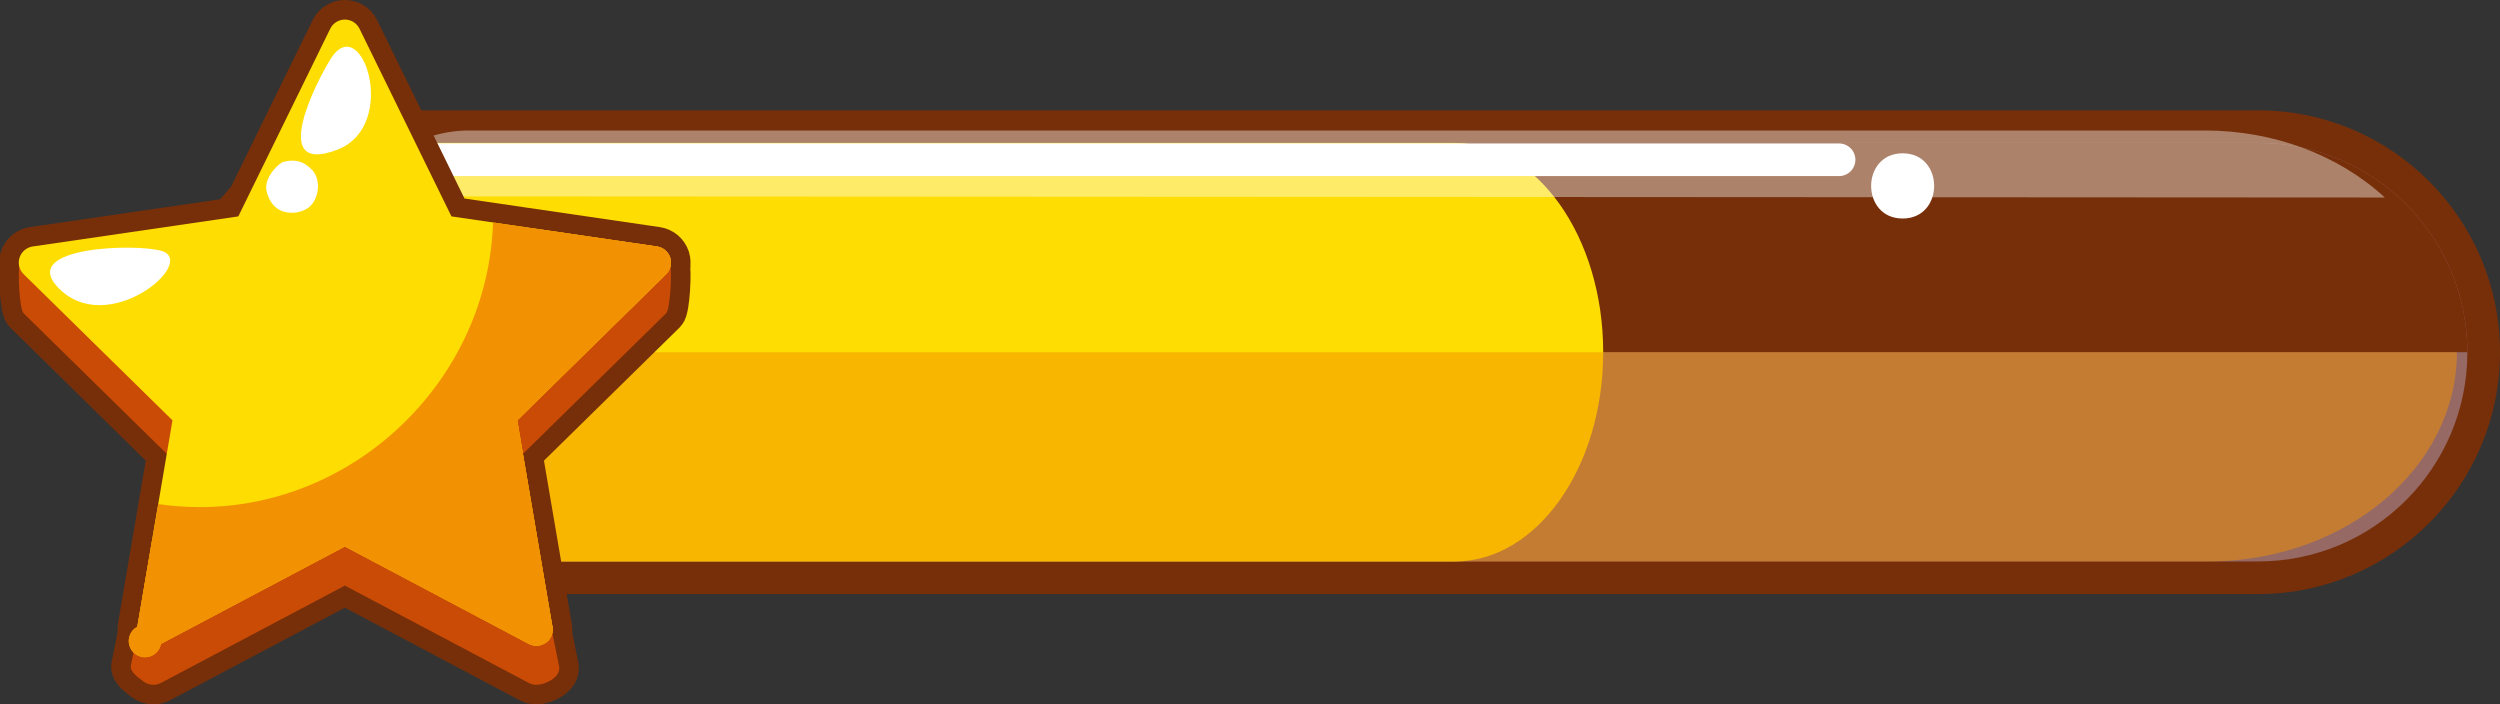 <svg version="1.1" xmlns="http://www.w3.org/2000/svg" xmlns:xlink="http://www.w3.org/1999/xlink" width="122.52" height="34.52" viewBox="0,0,122.52,34.52"><rect x="0" y="0" width="122.52" height="34.52" fill="#333333" stroke="none"/><g transform="translate(-179.038,-162.998)"><g data-paper-data="{&quot;isPaintingLayer&quot;:true}" fill-rule="evenodd" stroke-miterlimit="10" stroke-dasharray="" stroke-dashoffset="0" style="mix-blend-mode: normal"><path d="M199.004,191.313c-6.095,0 -11.053,-4.96 -11.053,-11.055c0,-6.094 4.958,-11.053 11.053,-11.053h90.7c6.095,0 11.053,4.96 11.053,11.054c0,6.094 -4.958,11.053 -11.053,11.053h-90.7z" data-paper-data="{&quot;origPos&quot;:null}" fill="#966964" stroke="none" stroke-width="1" stroke-linecap="butt" stroke-linejoin="miter"/><path d="M289.705,168.406c6.535,0 11.853,5.317 11.853,11.853c0,6.535 -5.318,11.852 -11.853,11.852h-90.7c-6.535,0 -11.853,-5.317 -11.853,-11.852c0,-6.536 5.318,-11.853 11.853,-11.853h90.7M289.705,170.004h-90.7c-5.665,0 -10.254,4.591 -10.254,10.255c0,5.664 4.591,10.254 10.254,10.254h90.7c5.663,0 10.254,-4.591 10.254,-10.254c0,-5.664 -4.591,-10.255 -10.254,-10.255" fill="#772f09" stroke="none" stroke-width="1" stroke-linecap="butt" stroke-linejoin="miter"/><path d="M188.75,180.259c0,-5.663 4.591,-10.255 10.255,-10.255h90.7c5.663,0 10.254,4.592 10.254,10.255" fill="#772f09" stroke="none" stroke-width="1" stroke-linecap="butt" stroke-linejoin="miter"/><path d="M257.608,180.259c0,5.663 -3.26,10.255 -7.28,10.255h-51.487c-4.02,0 -7.279,-4.592 -7.279,-10.255c0,-5.663 3.258,-10.255 7.279,-10.255h51.487c4.02,0 7.28,4.592 7.28,10.255" data-paper-data="{&quot;origPos&quot;:null}" fill="#fedd02" stroke="none" stroke-width="1" stroke-linecap="butt" stroke-linejoin="miter"/><path d="M194.857,172.617c1.991,-1.248 4.452,-3.223 7.116,-3.223h85.115c3.35,-0.004 6.55,1.187 8.824,3.284z" data-paper-data="{&quot;origPos&quot;:null}" fill="#ffffff" stroke="none" stroke-width="1" stroke-linecap="butt" stroke-linejoin="miter" opacity="0.4"/><path d="M299.446,180.259c0,5.663 -5.463,10.255 -12.201,10.255h-86.294c-6.738,0 -12.2,-4.592 -12.2,-10.255" data-paper-data="{&quot;origPos&quot;:null}" fill="#f29101" stroke="none" stroke-width="1" stroke-linecap="butt" stroke-linejoin="miter" opacity="0.5"/><path d="M269.168,170.828h-76.805" fill="none" stroke="#ffffff" stroke-width="1.598" stroke-linecap="round" stroke-linejoin="round"/><path d="M205.323,196.559c-0.13,0.001 -0.259,-0.031 -0.374,-0.093l-9.01,-4.77l-9.01,4.77c-0.268,0.142 -0.594,0.12 -0.84,-0.058c-0.247,-0.178 -0.691,-0.482 -0.64,-0.782l2.042,-10.111l-7.292,-7.16c-0.217,-0.212 -0.295,-2.128 -0.201,-2.415c0.095,-0.29 0.345,-0.18 0.644,-0.224l10.075,-0.196l4.505,-9.195c0.134,-0.274 0.413,-0.448 0.718,-0.448c0.305,0 0.584,0.174 0.718,0.448l4.505,9.195l10.074,0.196c0.3,0.044 0.55,-0.065 0.646,0.224c0.092,0.287 0.015,2.203 -0.202,2.415l-7.294,7.16l2.026,10.013c0.023,0.076 0.035,0.154 0.035,0.233c0,0.44 -0.68,0.798 -1.12,0.798z" fill="#c94b06" stroke="none" stroke-width="1" stroke-linecap="butt" stroke-linejoin="miter"/><path d="M205.323,196.559c-0.13,0.001 -0.259,-0.031 -0.374,-0.093l-9.01,-4.77l-9.01,4.77c-0.268,0.142 -0.594,0.12 -0.84,-0.058c-0.247,-0.178 -0.691,-0.482 -0.64,-0.782l2.042,-10.111l-7.292,-7.16c-0.217,-0.212 -0.295,-2.128 -0.201,-2.415c0.095,-0.29 0.345,-0.18 0.644,-0.224l10.075,-0.196l4.505,-9.195c0.134,-0.274 0.413,-0.448 0.718,-0.448c0.305,0 0.584,0.174 0.718,0.448l4.505,9.195l10.074,0.196c0.3,0.044 0.55,-0.065 0.646,0.224c0.092,0.287 0.015,2.203 -0.202,2.415l-7.294,7.16l2.026,10.013c0.023,0.076 0.035,0.154 0.035,0.233c0,0.44 -0.68,0.798 -1.12,0.798z" fill="none" stroke="#772f09" stroke-width="1.918" stroke-linecap="round" stroke-linejoin="round"/><path d="M205.323,194.642c-0.13,0 -0.259,-0.032 -0.374,-0.093l-9.01,-4.77l-9.01,4.77c-0.269,0.142 -0.596,0.119 -0.842,-0.059c-0.247,-0.179 -0.37,-0.482 -0.319,-0.782l1.723,-10.11l-7.292,-7.16c-0.217,-0.212 -0.296,-0.529 -0.202,-0.818c0.094,-0.289 0.344,-0.499 0.645,-0.543l10.075,-1.474l4.505,-9.196c0.133,-0.275 0.412,-0.45 0.718,-0.45c0.306,0 0.585,0.175 0.718,0.45l4.505,9.196l10.074,1.474c0.3,0.044 0.55,0.254 0.646,0.544c0.092,0.289 0.014,0.605 -0.202,0.817l-7.294,7.16l1.707,10.012c0.073,0.242 0.028,0.505 -0.123,0.708c-0.151,0.203 -0.389,0.323 -0.642,0.324z" fill="#c94b06" stroke="none" stroke-width="1" stroke-linecap="butt" stroke-linejoin="miter"/><path d="M205.323,194.642c-0.13,0 -0.259,-0.032 -0.374,-0.093l-9.01,-4.77l-9.01,4.77c-0.269,0.142 -0.596,0.119 -0.842,-0.059c-0.247,-0.179 -0.37,-0.482 -0.319,-0.782l1.723,-10.11l-7.292,-7.16c-0.217,-0.212 -0.296,-0.529 -0.202,-0.818c0.094,-0.289 0.344,-0.499 0.645,-0.543l10.075,-1.474l4.505,-9.196c0.133,-0.275 0.412,-0.45 0.718,-0.45c0.306,0 0.585,0.175 0.718,0.45l4.505,9.196l10.074,1.474c0.3,0.044 0.55,0.254 0.646,0.544c0.092,0.289 0.014,0.605 -0.202,0.817l-7.294,7.16l1.707,10.012c0.073,0.242 0.028,0.505 -0.123,0.708c-0.151,0.203 -0.389,0.323 -0.642,0.324z" fill="none" stroke="#772f09" stroke-width="1.918" stroke-linecap="round" stroke-linejoin="round"/><path d="M205.323,196.559c-0.13,0.001 -0.259,-0.031 -0.374,-0.093l-9.01,-4.77l-9.01,4.77c-0.268,0.142 -0.594,0.12 -0.84,-0.058c-0.247,-0.178 -0.691,-0.482 -0.64,-0.782l2.042,-10.111l-7.292,-7.16c-0.217,-0.212 -0.295,-2.128 -0.201,-2.415c0.095,-0.29 0.345,-0.18 0.644,-0.224l10.075,-0.196l4.505,-9.195c0.134,-0.274 0.413,-0.448 0.718,-0.448c0.305,0 0.584,0.174 0.718,0.448l4.505,9.195l10.074,0.196c0.3,0.044 0.55,-0.065 0.646,0.224c0.092,0.287 0.015,2.203 -0.202,2.415l-7.294,7.16l2.026,10.013c0.023,0.076 0.035,0.154 0.035,0.233c0,0.44 -0.68,0.798 -1.12,0.798z" fill="#c94b06" stroke="none" stroke-width="1" stroke-linecap="butt" stroke-linejoin="miter"/><path d="M205.323,194.642c-0.13,0 -0.259,-0.032 -0.374,-0.093l-9.01,-4.77l-9.01,4.77c-0.269,0.142 -0.596,0.119 -0.842,-0.059c-0.247,-0.179 -0.37,-0.482 -0.319,-0.782l1.723,-10.11l-7.292,-7.16c-0.217,-0.212 -0.296,-0.529 -0.202,-0.818c0.094,-0.289 0.344,-0.499 0.645,-0.543l10.075,-1.474l4.505,-9.196c0.133,-0.275 0.412,-0.45 0.718,-0.45c0.306,0 0.585,0.175 0.718,0.45l4.505,9.196l10.074,1.474c0.3,0.044 0.55,0.254 0.646,0.544c0.092,0.289 0.014,0.605 -0.202,0.817l-7.294,7.16l1.707,10.012c0.073,0.242 0.028,0.505 -0.123,0.708c-0.151,0.203 -0.389,0.323 -0.642,0.324z" fill="#fedd02" stroke="none" stroke-width="1" stroke-linecap="butt" stroke-linejoin="miter"/><path d="M195.25,165.874c0.323,-0.513 -0.386,0.612 0,0c1.514,-2.406 3.392,3.289 0.31,4.464c-3.395,1.294 -1,-3.368 -0.31,-4.464" fill="#ffffff" stroke="none" stroke-width="1" stroke-linecap="butt" stroke-linejoin="miter"/><path d="M192.877,170.942c0.594,-0.165 1.044,-0.059 1.466,0.394c0.454,0.489 0.329,1.477 -0.214,1.857c-0.386,0.27 -1.002,0.316 -1.412,0.083c-0.35,-0.197 -0.545,-0.576 -0.62,-0.947c-0.102,-0.491 0.348,-1.119 0.78,-1.387M186.94,175.29c0.363,0.101 -0.255,-0.071 0,0c1.87,0.521 -2.701,4.4 -5.113,1.739c-1.744,-1.925 3.792,-2.108 5.113,-1.739" fill="#ffffff" stroke="none" stroke-width="1" stroke-linecap="butt" stroke-linejoin="miter"/><path d="M211.882,175.621c0.093,0.288 0.015,0.605 -0.201,0.817l-7.294,7.162l1.708,10.008c0.073,0.242 0.028,0.505 -0.123,0.709c-0.151,0.203 -0.389,0.323 -0.643,0.323h-0.006c-0.13,-0 -0.258,-0.032 -0.374,-0.092l-9.008,-4.77l-9.01,4.77c-0.064,0.368 -0.375,0.643 -0.748,0.661c-0.373,0.018 -0.709,-0.225 -0.808,-0.585c-0.099,-0.36 0.065,-0.741 0.395,-0.916l1.022,-6.007c0.667,0.098 1.347,0.15 2.036,0.15c7.696,0 14.137,-6.303 14.372,-13.95l8.036,1.176c0.301,0.045 0.551,0.255 0.646,0.544" fill="#f29101" stroke="none" stroke-width="1" stroke-linecap="butt" stroke-linejoin="miter"/><path d="M211.882,175.621c0.093,0.288 0.015,0.605 -0.201,0.817l-7.294,7.162l1.707,10.009c0.073,0.242 0.028,0.505 -0.123,0.709c-0.151,0.203 -0.389,0.323 -0.643,0.323h-0.006c-0.13,-0 -0.258,-0.032 -0.374,-0.092l-9.008,-4.771l-9.01,4.772c-0.064,0.368 -0.375,0.643 -0.748,0.661c-0.373,0.018 -0.709,-0.225 -0.808,-0.585c-0.099,-0.36 0.065,-0.741 0.395,-0.916l0.73,-4.29c1.136,0.277 2.317,0.43 3.529,0.43c8.274,0 15.18,-6.908 15.18,-15.183c0,-0.158 -0.008,-0.316 -0.012,-0.474l6.04,0.884c0.301,0.045 0.551,0.255 0.646,0.544" fill="#f29101" stroke="none" stroke-width="1" stroke-linecap="butt" stroke-linejoin="miter"/><path d="M272.283,173.707c-2.061,0 -2.057,-3.196 0,-3.196c2.06,0 2.057,3.196 0,3.196" fill="#ffffff" stroke="none" stroke-width="1" stroke-linecap="butt" stroke-linejoin="miter"/></g></g></svg>